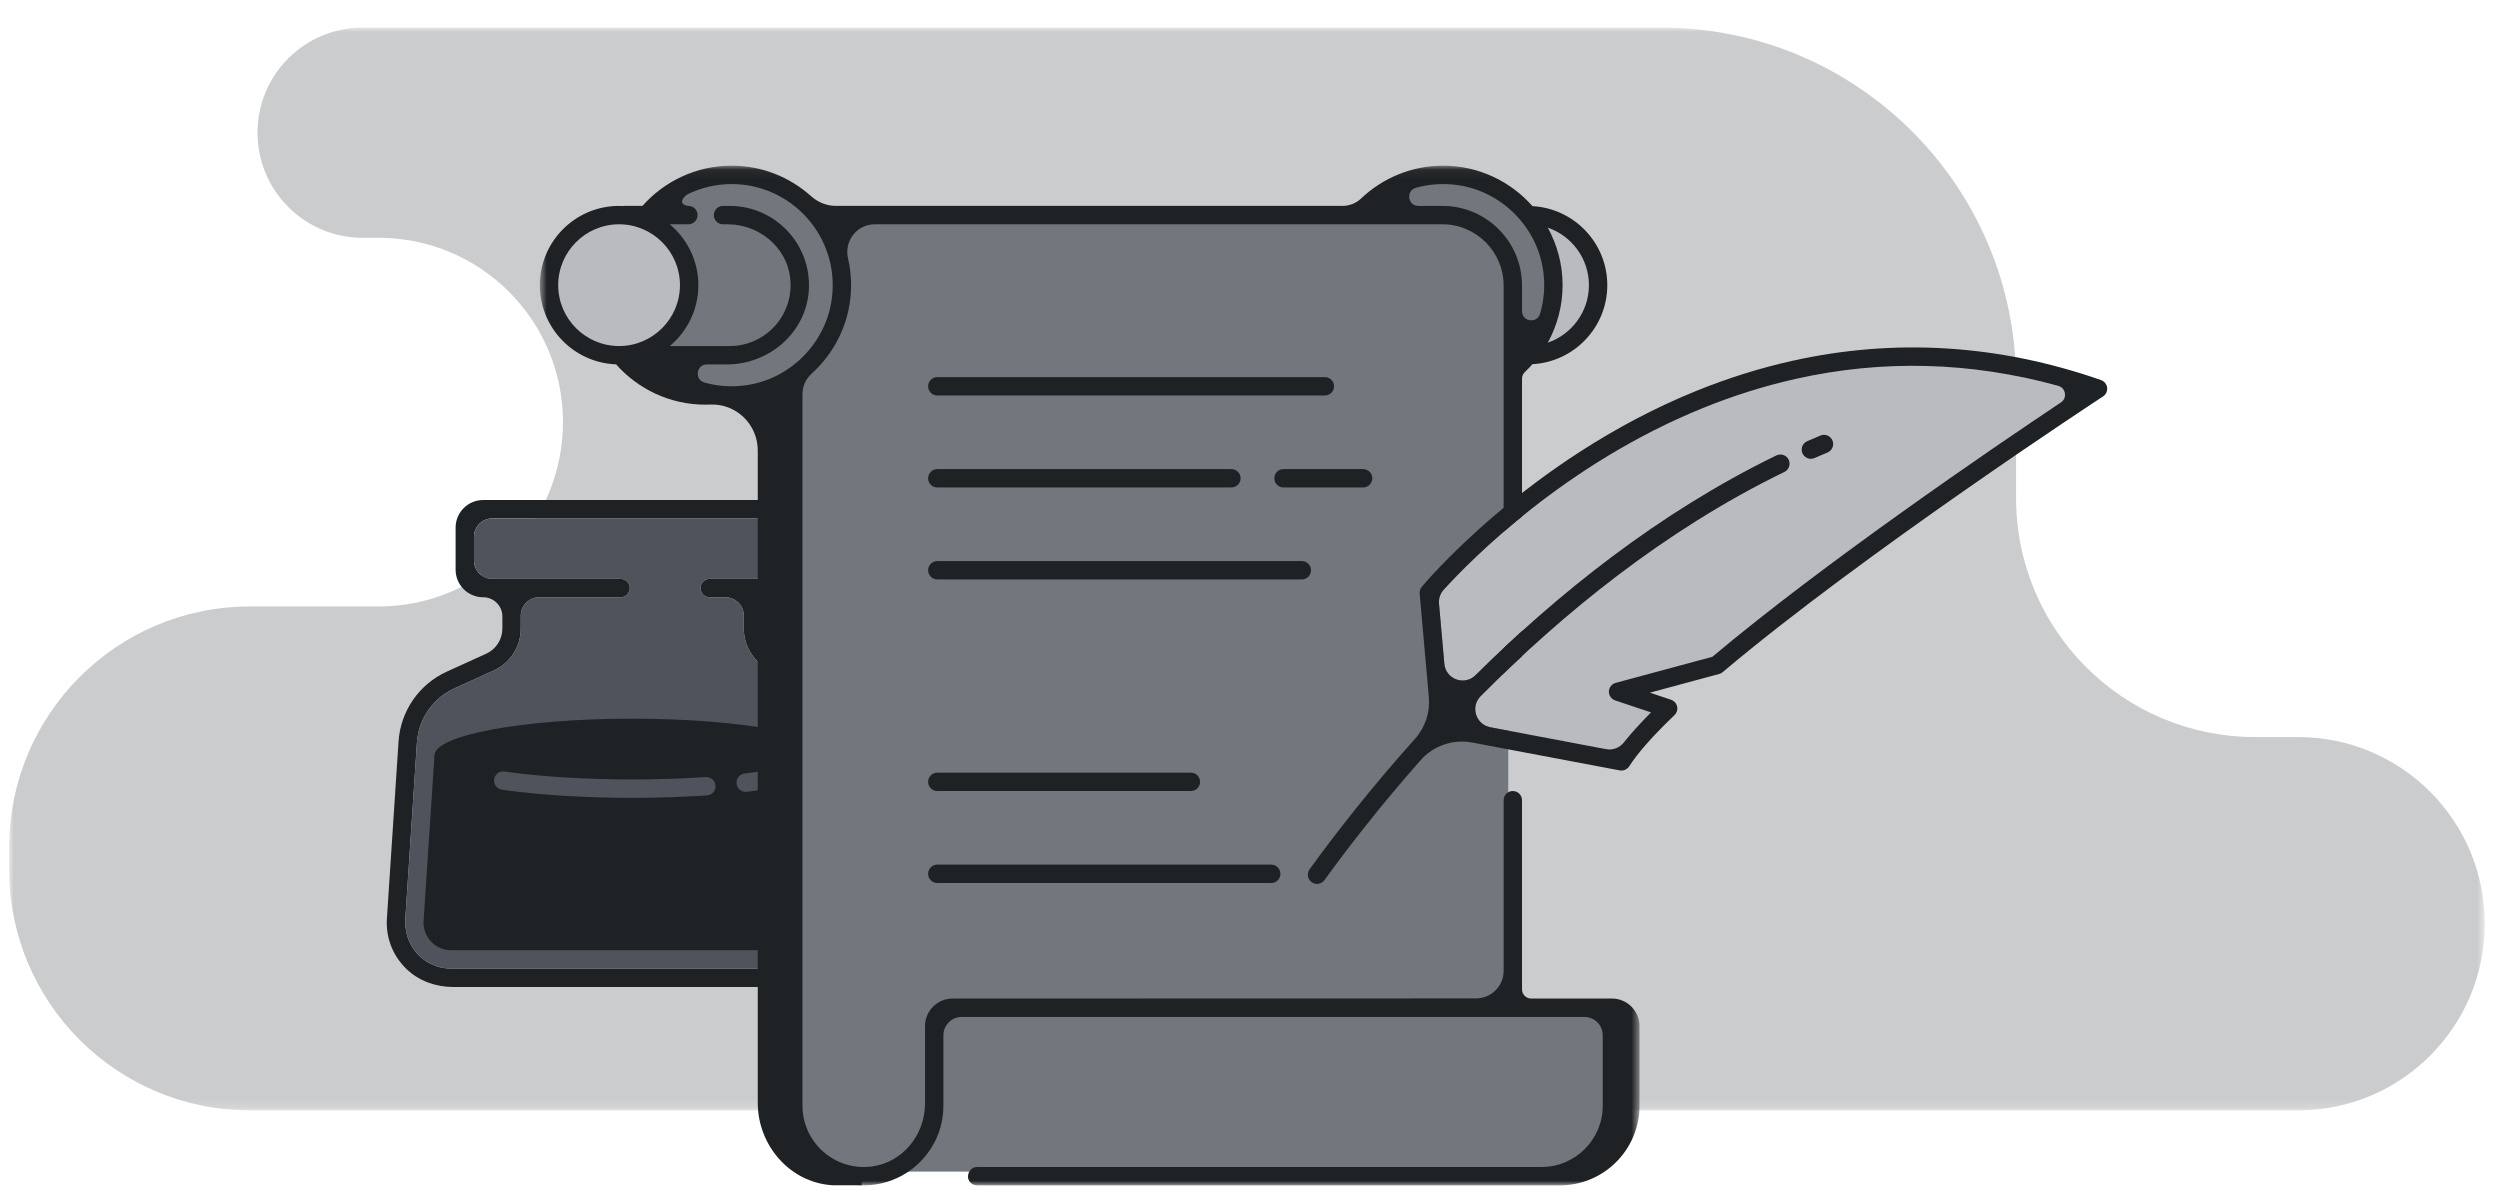 <svg height="130" viewBox="0 0 272 130" width="272" xmlns="http://www.w3.org/2000/svg" xmlns:xlink="http://www.w3.org/1999/xlink"><mask id="a" fill="#fff"><path d="m0 117.837v-117.808h269.341v117.808z" fill="#fff" fill-rule="evenodd"/></mask><mask id="b" fill="#fff"><path d="m120.381 111h-119.647v-110.945h119.647z" fill="#fff" fill-rule="evenodd"/></mask><g fill="none" fill-rule="evenodd"><g transform="translate(1 2)"><path d="m38.455.029h141.298c21.316 0 38.596 17.28 38.596 38.596v12.596c0 14.36 11.64 26 26 26h4.685c11.215 0 20.308 9.093 20.308 20.308 0 11.216-9.093 20.308-20.308 20.308h-222.849c-14.461 0-26.185-11.724-26.185-26.185v-2.454c0-14.461 11.724-26.185 26.185-26.185h14.012c11.076 0 20.055-8.979 20.055-20.056 0-11.076-8.979-20.055-20.055-20.055h-1.742c-6.316 0-11.437-5.121-11.437-11.436v-.001c0-6.316 5.121-11.436 11.437-11.436" fill="#4f545c" fill-opacity=".3" mask="url(#a)" transform="translate(0 .971)"/><path d="m72.443 60.983h-1.146c-.553 0-1 .448-1 1s.447 1 1 1h1.146c.552 0 1-.448 1-1s-.448-1-1-1" fill="#1f2225"/><path d="m91.424 101.487c-.973 1.219-2.385 1.896-3.921 1.896h-39.423c-1.536 0-2.948-.677-3.921-1.896-.806-1.009-1.142-2.318-1.057-3.607l1.257-19.076c.169-2.575 1.733-4.839 4.082-5.91l4.292-1.954c1.782-.811 2.926-2.59 2.926-4.548v-1.409c0-1.104.895-2 2-2h8.869c.552 0 1-.448 1-1s-.448-1-1-1h-13.958c-1.104 0-2-.895-2-2v-2.58c0-1.105.896-2 2-2h30.443c1.104 0 2 .895 2 2v2.58c0 1.105-.896 2-2 2h-6.802c-.553 0-1 .448-1 1s.447 1 1 1h1.713c1.104 0 2 .896 2 2v1.406c0 1.96 1.145 3.739 2.928 4.551l4.29 1.954c2.345 1.069 3.914 3.34 4.084 5.912l1.255 19.073c.085 1.29-.251 2.598-1.057 3.608m3.064-3.563-1.266-19.25c-.218-3.307-2.235-6.226-5.25-7.6l-4.292-1.954c-1.069-.488-1.756-1.555-1.756-2.731v-1.317c0-1.154.935-2.089 2.089-2.089 1.657 0 3-1.343 3-3v-4.58c0-1.657-1.343-3-3-3h-32.443c-1.657 0-3 1.343-3 3v4.58c0 1.657 1.343 3 3 3 1.154 0 2.089.935 2.089 2.089v1.317c0 1.177-.687 2.244-1.757 2.731l-4.291 1.954c-3.014 1.372-5.031 4.29-5.249 7.596l-1.267 19.254c-.136 2.076.625 4.049 2.136 5.508 1.35 1.303 3.205 1.951 5.081 1.951h38.959c1.876 0 3.731-.648 5.081-1.951 1.511-1.459 2.272-3.432 2.136-5.508" fill="#1f2225"/><path d="m91.424 101.487c-.973 1.219-2.385 1.896-3.921 1.896h-39.423c-1.536 0-2.948-.677-3.921-1.896-.806-1.009-1.142-2.318-1.057-3.607l1.257-19.076c.169-2.575 1.733-4.839 4.082-5.91l4.292-1.954c1.782-.811 2.926-2.59 2.926-4.548v-1.409c0-1.104.895-2 2-2h8.869c.552 0 1-.448 1-1s-.448-1-1-1h-13.958c-1.104 0-2-.895-2-2v-2.58c0-1.105.896-2 2-2h30.443c1.104 0 2 .895 2 2v2.58c0 1.105-.896 2-2 2h-6.802c-.553 0-1 .448-1 1s.447 1 1 1h1.713c1.104 0 2 .896 2 2v1.406c0 1.96 1.145 3.739 2.928 4.551l4.29 1.954c2.345 1.069 3.914 3.34 4.084 5.912l1.255 19.073c.085 1.29-.251 2.598-1.057 3.608" fill="#4f545c"/><path d="m46.271 80.191-1.184 17.996c-.055.837.23 1.634.803 2.247.574.612 1.351.949 2.19.949h39.423c.839 0 1.616-.337 2.19-.949.574-.613.859-1.411.804-2.247l-1.184-17.996z" fill="#1f2225"/><path d="m89.313 80.191c0-2.209-9.635-4-21.521-4s-21.521 1.791-21.521 4 9.635 4 21.521 4 21.521-1.791 21.521-4" fill="#1f2225"/><path d="m80.132 84.152c-.5 0-.933-.374-.992-.884-.065-.548.328-1.045.877-1.109.646-.076 1.266-.157 1.856-.245.554-.072 1.056.296 1.136.842.081.546-.296 1.055-.843 1.136-.609.09-1.249.175-1.917.253-.039.005-.078.007-.117.007m-12.34.653c-5.198 0-10.236-.314-14.185-.886-.545-.078-.924-.586-.845-1.133.077-.546.586-.933 1.133-.845 3.855.557 8.792.864 13.897.864 2.767 0 5.454-.087 7.99-.26.549-.013 1.029.38 1.066.931s-.379 1.027-.931 1.065c-2.58.175-5.313.264-8.125.264" fill="#4f545c"/><path d="m66.034 37.65c2.383 2.678 5.844 4.377 9.702 4.377.181 0 .361-.004.541-.012 2.825-.119 5.168 2.162 5.168 4.99v70.985c0 4.635 3.505 8.685 8.131 8.965h3.178l1.497-84.029v-15" fill="#1f2225"/><path d="m153.324 20.904h2.605c4.503 0 8.166 3.663 8.166 8.166v2.781c0 .765.528 1.375 1.282 1.485.078.01.155.016.231.016.667 0 1.239-.423 1.436-1.088.462-1.561.582-3.186.357-4.832-.688-5.064-4.707-9.091-9.77-9.793-1.602-.221-3.186-.116-4.709.312h-.001c-.743.209-1.19.89-1.083 1.656.104.764.715 1.297 1.486 1.297" fill="#72767d"/><path d="m168.511 29.027c0 2.1-.536 4.181-1.55 6.019l-.628 1.136 1.229-.423c2.879-.99 4.813-3.696 4.813-6.732s-1.934-5.742-4.813-6.732l-1.229-.423.628 1.136c1.014 1.838 1.55 3.919 1.55 6.019m-95.031 0c0-3.928-3.195-7.123-7.123-7.123s-7.123 3.195-7.123 7.123 3.195 7.123 7.123 7.123 7.123-3.195 7.123-7.123" fill="#b9bbbe"/><path d="m100.144 118.071v-8.428c0-1.379 1.121-2.5 2.5-2.5l56.953-.013c1.93 0 3.499-1.571 3.499-3.5v-74.559c0-3.952-3.215-7.167-7.167-7.167h-61.754c-1.068 0-2.06.479-2.723 1.313-.674.849-.919 1.949-.671 3.016.213.911.32 1.852.32 2.794 0 3.512-1.506 6.886-4.131 9.258-.737.665-1.16 1.61-1.16 2.594v77.425c0 2.057.889 4.019 2.438 5.381 1.315 1.157 3.005 1.784 4.747 1.784.307 0 .616-.019.924-.058 3.549-.456 6.225-3.611 6.225-7.34" fill="#72767d"/><path d="m171.38 108.143h-67.736c-1.379 0-2.5 1.121-2.5 2.5v7.661c0 2.425-1.088 4.715-2.984 6.281l-1.071.886h69.624c3.952 0 7.167-3.215 7.167-7.167v-7.661c0-1.379-1.121-2.5-2.5-2.5m-81.353-77.804c.364-3.267-.677-6.536-2.855-8.973-2.184-2.44-5.308-3.84-8.572-3.84-1.739 0-3.417.387-5.002 1.158-.429.228-.985.817-.877 1.41.058.31.297.702 1.175.809.276 0 .5.225.5.5 0 .276-.224.5-.5.5h-3.406l1.059.884c1.863 1.553 2.93 3.827 2.93 6.24 0 2.412-1.067 4.686-2.93 6.239l-1.059.884h7.904c2.044 0 3.993-.883 5.348-2.422 1.352-1.537 1.977-3.591 1.716-5.636-.453-3.528-3.589-6.189-7.294-6.189h-.5c-.276 0-.5-.224-.5-.5 0-.275.224-.5.5-.5h.73c2.237 0 4.399.941 5.932 2.58 1.554 1.66 2.325 3.827 2.173 6.1-.285 4.243-3.978 7.567-8.41 7.567h-2.175c-.771 0-1.382.533-1.487 1.296-.105.766.34 1.448 1.085 1.657 1.007.282 2.039.424 3.085.424.544 0 1.093-.039 1.643-.116 5.1-.715 9.216-4.951 9.787-10.072" fill="#72767d"/><path d="m100.98 94.072h36.331c.553 0 1-.447 1-1s-.447-1-1-1h-36.331c-.553 0-1 .447-1 1s.447 1 1 1m0-10.008h27.588c.553 0 1-.447 1-1s-.447-1-1-1h-27.588c-.553 0-1 .447-1 1s.447 1 1 1m40.659-24.019c0-.553-.447-1-1-1h-39.659c-.552 0-1 .447-1 1s.448 1 1 1h39.659c.553 0 1-.447 1-1m-40.659-9.008h31.997c.553 0 1-.447 1-1s-.447-1-1-1h-31.997c-.553 0-1 .447-1 1s.447 1 1 1m47.327-1c0-.553-.447-1-1-1h-8.662c-.553 0-1 .447-1 1s.447 1 1 1h8.662c.553 0 1-.447 1-1m-47.327-9.008h42.164c.553 0 1-.447 1-1s-.447-1-1-1h-42.164c-.553 0-1 .447-1 1s.447 1 1 1" fill="#1f2225"/><path d="m23.171 23.945c-1.583.222-3.11.102-4.524-.295-1.122-.316-.899-1.972.267-1.972h2.176c4.588 0 8.601-3.455 8.908-8.033.336-5.02-3.653-9.213-8.603-9.213h-.731c-.553 0-1 .448-1 1 0 .553.447 1 1 1h.5c3.366 0 6.369 2.413 6.798 5.752.518 4.039-2.629 7.494-6.567 7.494h-6.525c1.898-1.583 3.11-3.963 3.11-6.623 0-2.659-1.212-5.04-3.11-6.623h2.026c.552 0 1-.447 1-1 0-.552-.448-1-1-1-1.251-.158-.498-1.046-.062-1.279 1.442-.7 3.057-1.098 4.767-1.098 6.479 0 11.668 5.632 10.929 12.257-.548 4.915-4.462 8.946-9.359 9.633m-13.814-4.267c-3.653 0-6.623-2.97-6.623-6.623 0-3.652 2.97-6.623 6.623-6.623 3.652 0 6.623 2.971 6.623 6.623 0 3.653-2.971 6.623-6.623 6.623m86.7-17.217c1.407-.396 2.929-.516 4.506-.298 4.807.666 8.689 4.556 9.344 9.365.22 1.62.083 3.183-.342 4.623-.33 1.115-1.969.892-1.969-.271v-2.782c0-4.786-3.88-8.666-8.666-8.666h-2.606c-1.165 0-1.39-1.656-.267-1.971m14.341 4.335c2.6.894 4.477 3.358 4.477 6.259s-1.877 5.366-4.477 6.26c1.025-1.859 1.613-3.991 1.613-6.26 0-2.268-.588-4.401-1.613-6.259m6.983 83.876h-8.785c-.553 0-1-.448-1-1v-20.579c0-.552-.447-1-1-1s-1 .448-1 1v18.565c0 1.657-1.343 2.999-3 3l-56.952.014c-1.658 0-3 1.343-3 3v8.427c0 3.388-2.429 6.412-5.789 6.844-4.065.523-7.545-2.645-7.545-6.61v-77.427c0-.849.364-1.653.995-2.222 2.633-2.379 4.296-5.81 4.296-9.629 0-1-.116-1.973-.333-2.907-.442-1.897.959-3.716 2.906-3.716h61.755c3.681 0 6.667 2.985 6.667 6.667v44.987c0 .552.447 1 1 1s1-.448 1-1v-34.862c0-.276.118-.535.319-.724.286-.27.559-.552.819-.846 4.53-.252 8.141-4.006 8.141-8.599 0-4.592-3.611-8.346-8.141-8.598-2.383-2.693-5.854-4.402-9.723-4.402-3.463 0-6.605 1.369-8.935 3.584-.544.518-1.273.793-2.024.793h-55.104c-1.001 0-1.954-.388-2.699-1.056-2.298-2.061-5.326-3.321-8.648-3.321-3.858 0-7.319 1.699-9.702 4.377h-2.04c-.036 0-.066.017-.101.02-.134-.006-.266-.02-.401-.02-4.755 0-8.623 3.868-8.623 8.623s3.868 8.623 8.623 8.623c.135 0 .267-.014.401-.02.035.003.065.02.101.02h2.04c2.383 2.678 5.844 4.377 9.702 4.377.181 0 .361-.004.54-.011 2.826-.12 5.169 2.162 5.169 4.99v70.984c0 4.635 3.505 8.685 8.132 8.965 1.697.103 3.297-.287 4.674-1.038 2.695-1.471 4.528-4.331 4.528-7.612v-7.661c0-1.105.895-2 2-2h67.735c1.105 0 2 .895 2 2v7.661c0 3.682-2.984 6.667-6.666 6.667h-61.403c-.501 0-.896.372-.971.851-.007.051-.029.096-.029.149 0 .552.447 1 1 1h63.404c4.787 0 8.667-3.881 8.667-8.667v-8.661c0-1.657-1.343-3-3-3" fill="#1f2225" mask="url(#b)" transform="translate(57 15.971)"/><path d="m174.787 72.294c-.426.115-.726.495-.739.937-.013.44.264.837.682.977l3.897 1.303c-1.193 1.197-2.182 2.292-2.963 3.275-.462.581-1.2.855-1.93.717l-12.591-2.379c-1.576-.298-2.186-2.235-1.056-3.374 8.825-8.896 19.989-18.053 33.059-24.403.496-.241.703-.84.462-1.337-.241-.495-.836-.702-1.337-.462-12.862 6.25-23.911 15.16-32.73 23.908-1.205 1.195-3.249.45-3.398-1.24l-.579-6.538c-.049-.555.13-1.1.505-1.514 2.906-3.201 13.163-13.661 28.188-19.76 3.325-1.35 6.719-2.419 10.09-3.174 9.499-2.133 19.091-1.876 28.577.755.826.229 1.017 1.311.305 1.788-7.59 5.078-25.886 17.553-37.919 27.682z" fill="#b9bbbe"/><g fill="#1f2225"><path d="m197.065 45.386c-.482.2-.964.405-1.442.615-.506.222-.737.812-.515 1.318.164.375.531.598.917.598.134 0 .269-.026.4-.084.467-.204.937-.405 1.408-.601.509-.212.752-.797.539-1.307-.211-.511-.799-.753-1.307-.539"/><path d="m174.787 72.294c-.426.115-.726.495-.739.937-.013.44.264.837.682.977l3.897 1.303c-1.193 1.197-2.182 2.292-2.963 3.275-.462.581-1.2.855-1.93.717l-12.591-2.379c-1.576-.298-2.186-2.235-1.056-3.374 8.825-8.896 19.989-18.053 33.059-24.403.496-.241.703-.84.462-1.337-.241-.495-.836-.702-1.337-.462-12.862 6.25-23.911 15.16-32.73 23.908-1.205 1.195-3.249.45-3.398-1.24l-.579-6.538c-.049-.555.13-1.1.505-1.514 2.906-3.201 13.163-13.661 28.188-19.76 3.325-1.35 6.719-2.419 10.09-3.174 9.499-2.133 19.091-1.876 28.577.755.826.229 1.017 1.311.305 1.788-7.59 5.078-25.886 17.553-37.919 27.682zm52.806-32.942c-11.143-3.891-22.477-4.588-33.684-2.074-3.477.78-6.977 1.881-10.404 3.273-18.275 7.419-29.709 21.164-29.822 21.302-.167.202-.248.462-.224.722l.998 11.283c.146 1.651-.399 3.294-1.506 4.528-4.789 5.333-8.648 10.301-11.468 14.197-.324.447-.224 1.072.224 1.396.177.128.382.19.585.19.309 0 .615-.144.81-.414 2.615-3.611 6.14-8.159 10.473-13.058 1.396-1.579 3.53-2.301 5.602-1.91l16.05 3.033c.062.012.124.018.186.018.337 0 .656-.171.843-.461.934-1.462 2.593-3.337 4.929-5.573.253-.242.362-.6.285-.942-.077-.341-.327-.618-.659-.729l-2.304-.771 7.539-2.034c.141-.038.269-.105.381-.199 15.313-12.925 41.124-29.827 41.382-29.996.32-.208.493-.58.446-.958-.046-.378-.303-.697-.662-.823z"/></g></g><path d="m0 0h272v130h-272z"/></g></svg>